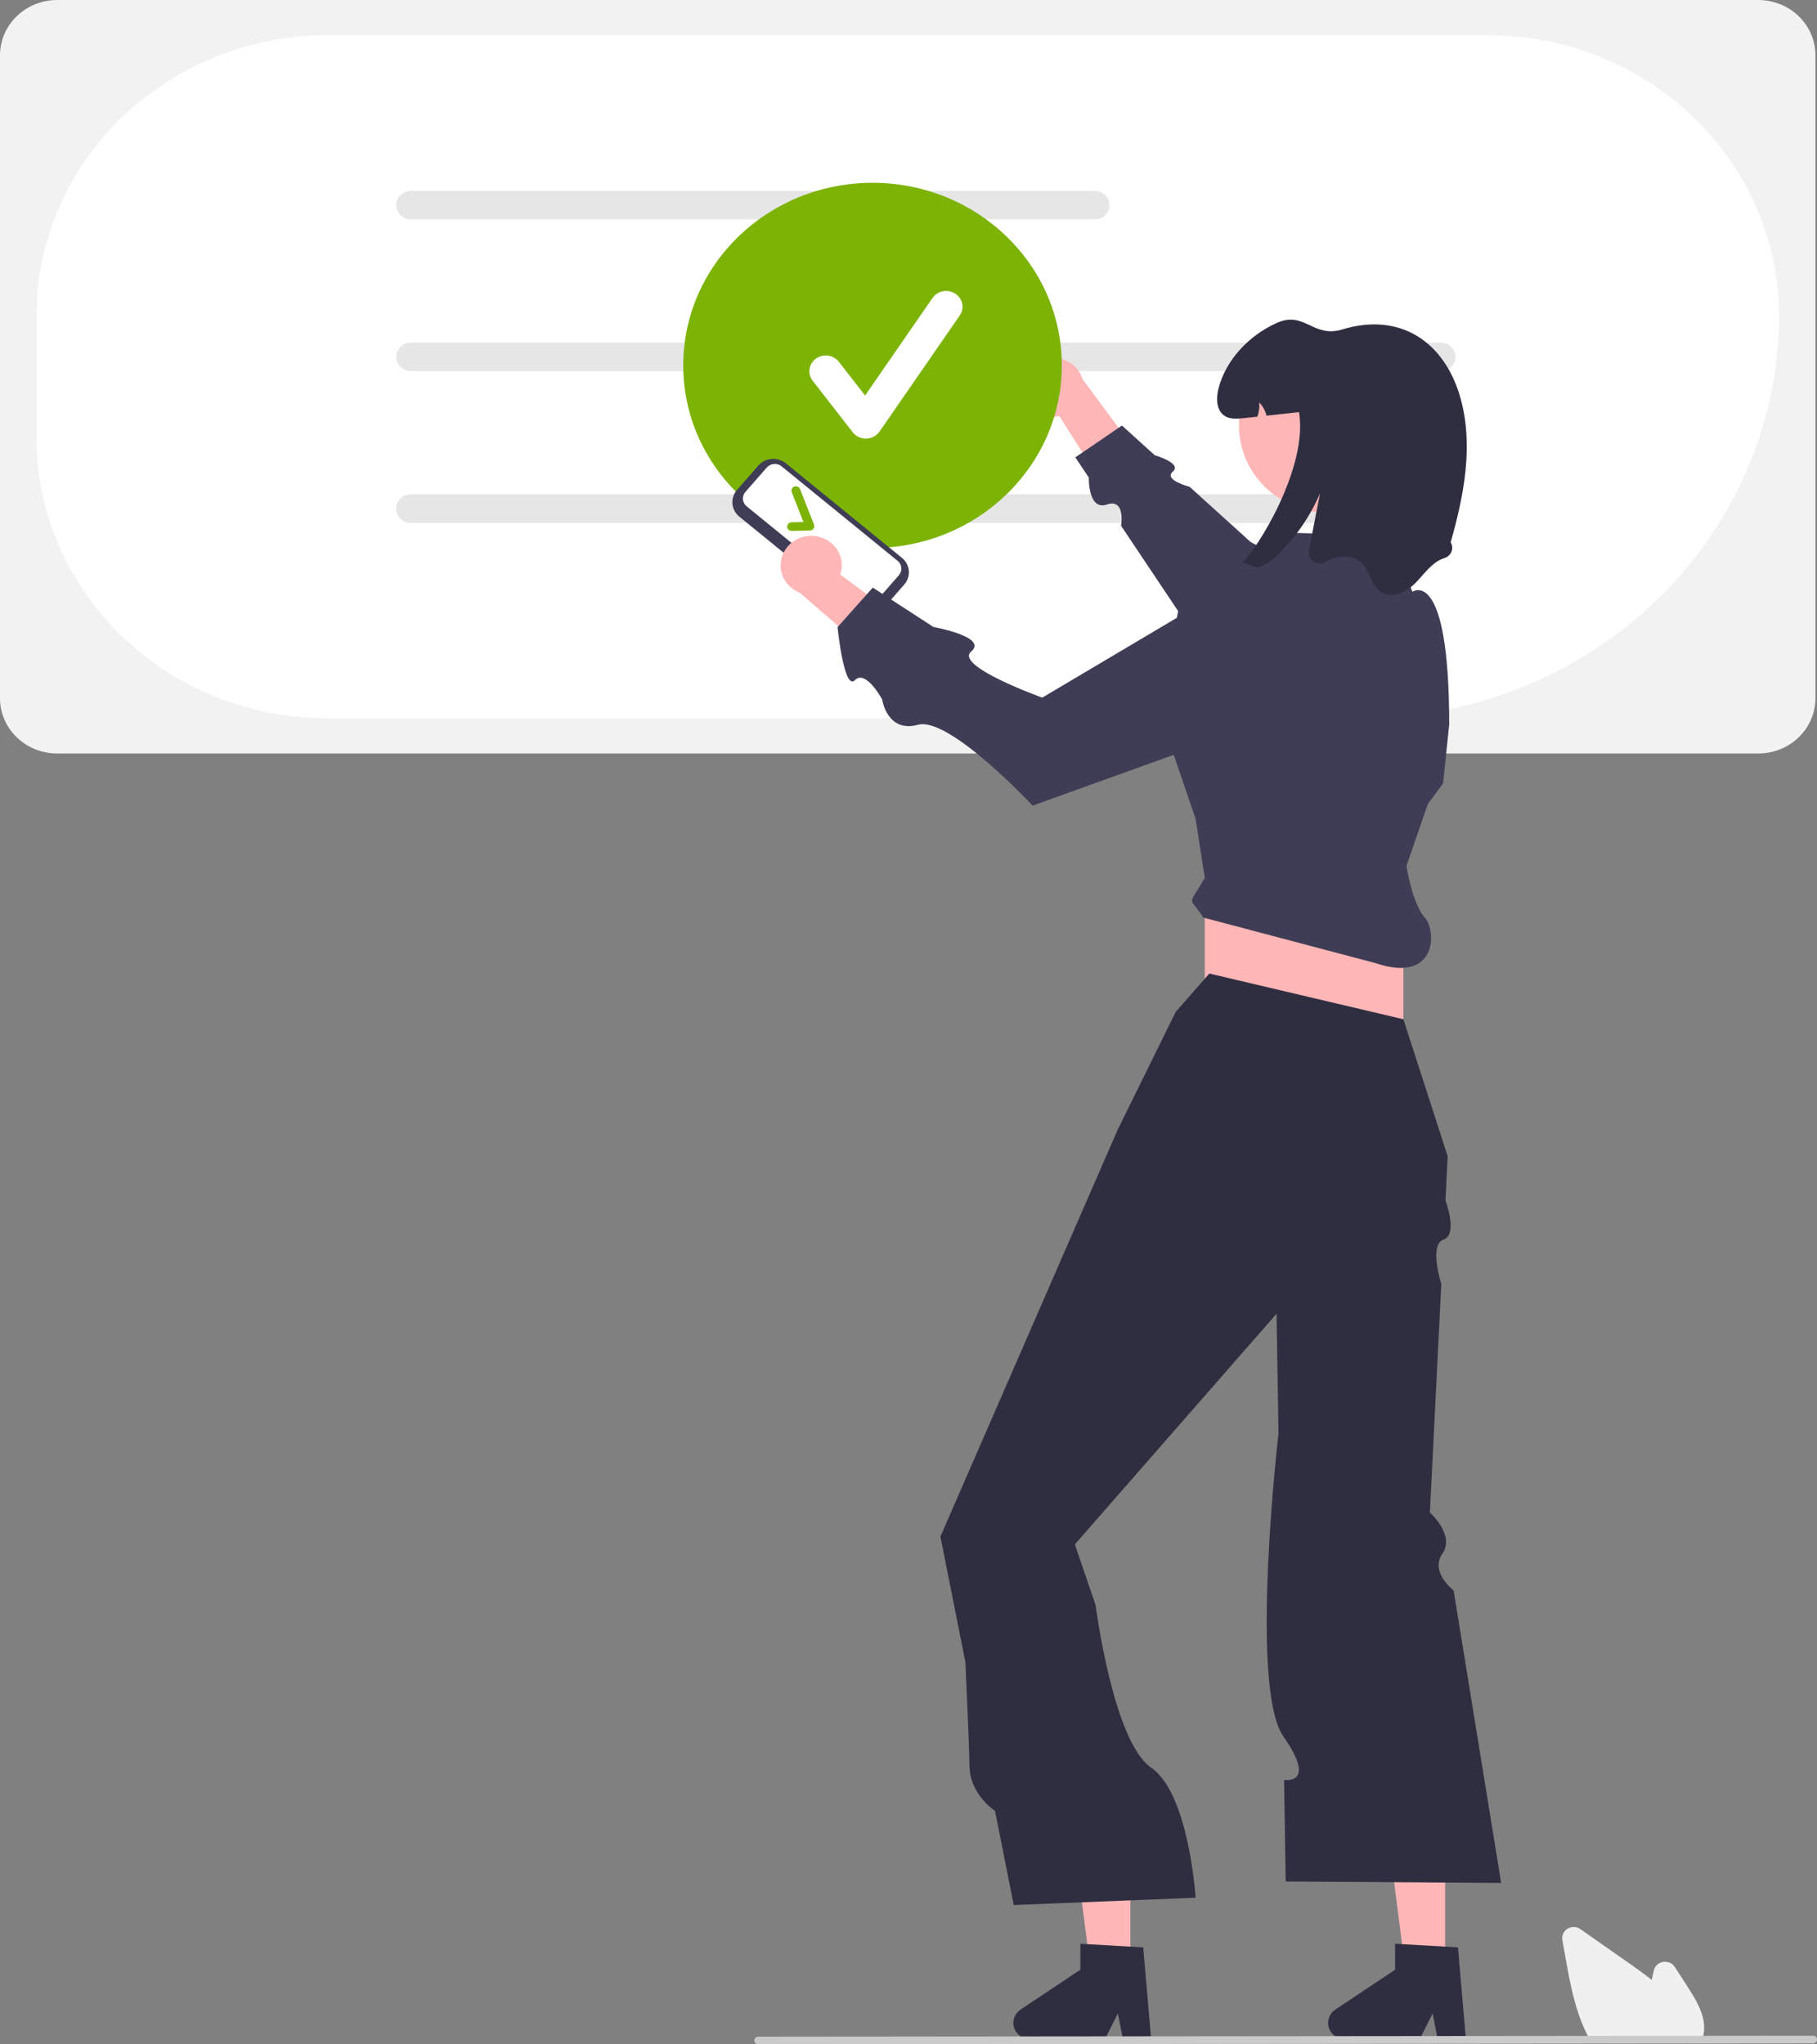 <svg width="400" height="450" viewBox="0 0 400 450" fill="none" xmlns="http://www.w3.org/2000/svg">
<rect x="0" y="0" width="400" height="450" fill="#808080" stroke="none"/>
<g clip-path="url(#clip0_277_21430)">
<path d="M387.072 165.858H12.586C9.249 165.854 6.05 164.574 3.691 162.298C1.331 160.023 0.004 156.937 0 153.719V12.139C0.004 8.921 1.331 5.835 3.691 3.56C6.05 1.284 9.249 0.004 12.586 0H387.072C390.408 0.004 393.607 1.284 395.967 3.56C398.326 5.835 399.654 8.921 399.657 12.139V153.719C399.653 156.937 398.326 160.023 395.967 162.298C393.607 164.574 390.408 165.854 387.072 165.858Z" fill="#F2F2F2"/>
<path d="M299.734 158.115H72.03C55.062 158.097 38.794 151.587 26.796 140.015C14.797 128.442 8.048 112.752 8.029 96.385V69.478C8.048 53.112 14.797 37.422 26.796 25.849C38.794 14.276 55.062 7.767 72.03 7.748H327.63C344.598 7.767 360.866 14.276 372.864 25.849C384.863 37.422 391.612 53.112 391.631 69.478C391.603 92.978 381.912 115.508 364.684 132.125C347.456 148.742 324.098 158.089 299.734 158.115Z" fill="white"/>
<path d="M240.995 48.278H90.48C89.619 48.278 88.794 47.948 88.185 47.361C87.576 46.774 87.234 45.978 87.234 45.147C87.234 44.317 87.576 43.521 88.185 42.934C88.794 42.346 89.619 42.017 90.48 42.017H240.995C241.856 42.017 242.682 42.346 243.29 42.934C243.899 43.521 244.241 44.317 244.241 45.147C244.241 45.978 243.899 46.774 243.29 47.361C242.682 47.948 241.856 48.278 240.995 48.278Z" fill="#E6E6E6"/>
<path d="M317.188 81.68H90.48C89.619 81.68 88.794 81.35 88.185 80.763C87.576 80.176 87.234 79.38 87.234 78.55C87.234 77.719 87.576 76.923 88.185 76.336C88.794 75.749 89.619 75.419 90.48 75.419H317.188C318.049 75.419 318.875 75.749 319.483 76.336C320.092 76.923 320.434 77.719 320.434 78.55C320.434 79.38 320.092 80.176 319.483 80.763C318.875 81.35 318.049 81.68 317.188 81.68Z" fill="#E6E6E6"/>
<path d="M317.188 115.083H90.48C89.619 115.083 88.794 114.753 88.185 114.166C87.576 113.579 87.234 112.782 87.234 111.952C87.234 111.122 87.576 110.325 88.185 109.738C88.794 109.151 89.619 108.821 90.48 108.821H317.188C318.049 108.821 318.875 109.151 319.483 109.738C320.092 110.325 320.434 111.122 320.434 111.952C320.434 112.782 320.092 113.579 319.483 114.166C318.875 114.753 318.049 115.083 317.188 115.083Z" fill="#E6E6E6"/>
<path d="M317.188 115.083H90.48C89.619 115.083 88.794 114.753 88.185 114.166C87.576 113.579 87.234 112.782 87.234 111.952C87.234 111.122 87.576 110.325 88.185 109.738C88.794 109.151 89.619 108.821 90.48 108.821H317.188C318.049 108.821 318.875 109.151 319.483 109.738C320.092 110.325 320.434 111.122 320.434 111.952C320.434 112.782 320.092 113.579 319.483 114.166C318.875 114.753 318.049 115.083 317.188 115.083Z" fill="#E6E6E6"/>
<path d="M225.112 85.514C225.148 86.457 225.398 87.381 225.844 88.221C226.29 89.061 226.922 89.796 227.695 90.375C228.468 90.953 229.363 91.362 230.317 91.571C231.271 91.78 232.261 91.785 233.217 91.585L245.595 111.171L250.864 100.388L238.301 83.442C237.847 81.915 236.827 80.602 235.436 79.751C234.044 78.901 232.378 78.572 230.752 78.828C229.126 79.083 227.654 79.905 226.615 81.137C225.575 82.37 225.04 83.927 225.112 85.514Z" fill="#FFB6B6"/>
<path d="M318.004 141.648L275.345 119.33L261.89 107.154C261.89 107.154 256.04 105.644 258.193 103.809C260.346 101.975 254.211 100.205 254.211 100.205L246.988 93.669L236.724 100.674L239.694 105.115C239.694 105.115 239.49 112.467 243.666 111.053C247.842 109.638 246.798 115.736 246.798 115.736L271.723 153.003L318.004 141.648Z" fill="#3F3D56"/>
<path d="M192.081 120.621C215.093 120.621 233.748 102.628 233.748 80.432C233.748 58.236 215.093 40.243 192.081 40.243C169.069 40.243 150.414 58.236 150.414 80.432C150.414 102.628 169.069 120.621 192.081 120.621Z" fill="#7CB305"/>
<path d="M318.136 434.375H309.472L305.35 402.144H318.136V434.375Z" fill="#FFB6B6"/>
<path d="M322.709 448.853H316.496L315.387 443.195L312.546 448.853H296.068C295.278 448.853 294.509 448.61 293.872 448.158C293.236 447.707 292.766 447.071 292.531 446.343C292.296 445.616 292.308 444.835 292.566 444.115C292.823 443.395 293.313 442.773 293.963 442.34L307.122 433.574V427.854L320.963 428.651L322.709 448.853Z" fill="#2F2E41"/>
<path d="M248.843 434.375H240.179L236.057 402.144H248.843V434.375Z" fill="#FFB6B6"/>
<path d="M253.417 448.853H247.204L246.095 443.195L243.254 448.853H226.776C225.986 448.853 225.217 448.61 224.58 448.158C223.944 447.707 223.474 447.071 223.239 446.343C223.004 445.616 223.016 444.835 223.274 444.115C223.531 443.395 224.021 442.773 224.671 442.34L237.83 433.574V427.854L251.671 428.651L253.417 448.853Z" fill="#2F2E41"/>
<path d="M308.943 190.611H265.215V238.628H308.943V190.611Z" fill="#FFB6B6"/>
<path d="M266.225 214.295L258.824 222.73L246.042 248.685L213.835 322.598L207.023 338.229L212.524 365.862C212.524 365.862 213.414 385.33 213.414 388.517C213.414 395.006 219.041 398.601 219.041 398.601L223.169 419.338L263.197 417.716C263.197 417.716 261.801 394.858 253.417 389.092C245.033 383.326 241.179 353.276 241.179 353.276L236.624 339.944L281.025 289.178L281.311 306.923L281.45 315.512C281.45 315.512 274.948 371.376 282.527 382.218C290.107 393.059 282.682 391.784 282.682 391.784L283.043 414.147L330.471 414.472L320.008 350.086C320.008 350.086 314.695 346.04 317.537 341.972C320.38 337.905 314.782 332.924 314.782 332.924L317.293 282.659C317.293 282.659 314.513 273.977 317.783 272.849C321.053 271.72 318.212 264.254 318.212 264.254L318.698 254.525L308.943 224.352L266.225 214.295Z" fill="#2F2E41"/>
<path d="M309.616 190.612L314.325 176.985L317.689 172.443L319.034 159.466C319.034 124.427 310.931 130.261 310.931 130.261L306.252 117.938L284.725 117.289L270.934 129.942L259.497 133.835L255.019 156.28L263.197 180.23L265.215 193.207C261.365 200.062 261.691 196.82 264.879 201.967L302.889 212.024C316.344 216.566 316.344 204.887 313.646 201.967C310.948 199.047 309.616 190.612 309.616 190.612Z" fill="#3F3D56"/>
<path d="M292.707 112.933C303.729 112.933 312.664 104.315 312.664 93.684C312.664 83.054 303.729 74.436 292.707 74.436C281.685 74.436 272.75 83.054 272.75 93.684C272.75 104.315 281.685 112.933 292.707 112.933Z" fill="#FFB6B6"/>
<path d="M319.35 119.378C319.538 119.685 319.652 120.028 319.684 120.382C319.715 120.736 319.663 121.093 319.532 121.425C319.401 121.758 319.193 122.057 318.926 122.302C318.658 122.546 318.336 122.729 317.984 122.837C315.307 123.694 313.659 126.192 311.735 128.19C309.817 130.182 306.73 131.837 304.281 130.481C301.839 129.131 301.671 125.686 299.625 123.817C297.634 122 294.324 122.221 291.983 123.603L291.913 123.644C291.509 123.898 291.036 124.033 290.554 124.03C290.072 124.028 289.6 123.89 289.199 123.632C288.797 123.375 288.483 123.009 288.294 122.581C288.105 122.153 288.051 121.68 288.138 121.223C288.958 117.015 289.778 112.808 290.597 108.601C288.444 113.604 285.318 118.163 281.387 122.032C280.305 123.237 278.933 124.169 277.391 124.745C275.992 125.173 274.633 123.778 273.274 124.031C276.651 121.182 288.007 102.923 285.975 90.718C283.587 90.977 281.199 91.237 278.811 91.496C278.552 90.406 278 89.401 277.21 88.583C277.306 89.644 277.166 90.713 276.799 91.717C275.804 91.827 274.801 91.931 273.806 92.041C272.42 92.191 270.913 92.32 269.722 91.62C267.738 90.452 267.677 87.688 268.242 85.507C269.897 79.168 274.916 73.867 281.058 71.09C287.2 68.319 289.016 74.49 295.488 72.517C308.27 68.624 318.065 75.281 321.516 87.636C324.416 97.998 322.31 108.997 319.35 119.378Z" fill="#2F2E41"/>
<path d="M374.601 449.272H350.164L350.059 449.088C349.747 448.542 349.445 447.962 349.163 447.367C346.646 442.17 345.582 436.225 344.643 430.98L343.936 427.027C343.851 426.548 343.915 426.055 344.121 425.612C344.328 425.169 344.666 424.795 345.094 424.539C345.522 424.282 346.02 424.155 346.523 424.173C347.026 424.19 347.513 424.353 347.92 424.639C351.634 427.245 355.349 429.849 359.066 432.45C360.473 433.438 362.08 434.581 363.619 435.816C363.768 435.121 363.923 434.423 364.078 433.735C364.185 433.26 364.437 432.826 364.801 432.49C365.165 432.154 365.625 431.93 366.121 431.847C366.618 431.764 367.129 431.826 367.589 432.025C368.049 432.224 368.437 432.551 368.703 432.964L371.562 437.394C373.648 440.63 375.488 443.818 375.113 447.257C375.115 447.299 375.112 447.341 375.104 447.382C375.028 447.947 374.889 448.502 374.689 449.037L374.601 449.272Z" fill="#F0F0F0"/>
<path d="M399.128 449.782L166.914 450C166.683 449.999 166.461 449.91 166.297 449.751C166.134 449.593 166.042 449.378 166.042 449.155C166.042 448.931 166.134 448.717 166.297 448.558C166.461 448.4 166.683 448.31 166.914 448.309L399.128 448.091C399.36 448.092 399.582 448.182 399.745 448.34C399.909 448.498 400 448.713 400 448.936C400 449.16 399.909 449.374 399.745 449.533C399.582 449.691 399.36 449.781 399.128 449.782Z" fill="#CACACA"/>
<path d="M188.293 134.524L162.75 113.719C161.877 113.006 161.333 111.988 161.237 110.889C161.141 109.79 161.501 108.698 162.238 107.855L166.939 102.485C167.678 101.643 168.733 101.118 169.873 101.025C171.013 100.933 172.144 101.28 173.019 101.991L198.561 122.796C199.434 123.509 199.979 124.527 200.075 125.626C200.171 126.725 199.811 127.816 199.074 128.66L194.373 134.029C193.634 134.872 192.579 135.397 191.439 135.489C190.299 135.582 189.168 135.235 188.293 134.524Z" fill="#3F3D56"/>
<path d="M164.091 108.287C163.693 108.742 163.499 109.33 163.551 109.922C163.603 110.514 163.896 111.063 164.367 111.447L189.909 132.252C190.381 132.635 190.99 132.822 191.605 132.772C192.219 132.722 192.787 132.44 193.186 131.986L197.887 126.616C198.284 126.162 198.478 125.574 198.426 124.981C198.374 124.389 198.081 123.84 197.61 123.456L172.068 102.651C171.597 102.268 170.987 102.081 170.373 102.131C169.759 102.181 169.19 102.464 168.792 102.918L164.091 108.287Z" fill="white"/>
<path d="M179.086 116.375C178.998 116.495 178.881 116.593 178.747 116.662C178.612 116.731 178.462 116.768 178.31 116.771L174.297 116.86C174.168 116.863 174.039 116.841 173.919 116.797C173.799 116.752 173.689 116.684 173.596 116.598C173.502 116.512 173.428 116.41 173.376 116.296C173.324 116.182 173.295 116.059 173.292 115.935C173.289 115.811 173.312 115.687 173.358 115.571C173.405 115.455 173.475 115.349 173.564 115.259C173.653 115.169 173.76 115.097 173.878 115.047C173.996 114.997 174.123 114.969 174.252 114.966L176.877 114.908L174.291 108.328C174.2 108.093 174.209 107.833 174.316 107.604C174.423 107.376 174.619 107.197 174.863 107.108C175.106 107.019 175.376 107.027 175.613 107.13C175.85 107.233 176.035 107.422 176.128 107.656L179.206 115.489C179.261 115.63 179.281 115.783 179.263 115.933C179.245 116.084 179.19 116.228 179.102 116.354L179.086 116.375Z" fill="#7CB305"/>
<path d="M179.601 118.028C180.569 118.165 181.494 118.506 182.311 119.025C183.128 119.544 183.817 120.23 184.329 121.034C184.842 121.837 185.165 122.74 185.277 123.677C185.389 124.615 185.286 125.565 184.976 126.46L203.817 140.458L192.131 144.337L176.031 130.449C174.507 129.847 173.264 128.727 172.539 127.3C171.814 125.874 171.656 124.24 172.096 122.709C172.536 121.178 173.543 119.856 174.926 118.993C176.31 118.131 177.973 117.787 179.601 118.028Z" fill="#FFB6B6"/>
<path d="M277.689 124.95L229.451 153.557C229.451 153.557 210.002 146.616 213.803 143.403C217.604 140.189 205.504 138.017 205.504 138.017L192.137 129.343L184.38 138.038C184.38 138.038 185.793 152.161 188.198 149.716C190.603 147.27 194.197 153.95 194.197 153.95C194.197 153.95 195.26 161.409 202.105 159.532C208.951 157.655 227.319 177.331 227.319 177.331L286.686 155.975L277.689 124.95Z" fill="#3F3D56"/>
<path d="M190.615 96.554C190.056 96.554 189.504 96.428 189.004 96.187C188.504 95.946 188.069 95.595 187.734 95.164L178.899 83.802C178.615 83.437 178.409 83.022 178.291 82.579C178.174 82.138 178.148 81.678 178.215 81.226C178.282 80.774 178.44 80.34 178.681 79.947C178.922 79.555 179.241 79.212 179.62 78.938C180.384 78.385 181.345 78.148 182.29 78.278C182.759 78.343 183.209 78.495 183.616 78.728C184.023 78.96 184.379 79.268 184.663 79.633L190.443 87.065L205.288 65.588C205.818 64.822 206.642 64.289 207.578 64.109C208.515 63.928 209.488 64.113 210.283 64.625C211.078 65.136 211.63 65.93 211.817 66.834C212.005 67.738 211.812 68.676 211.282 69.443L193.613 95.007C193.293 95.469 192.863 95.85 192.359 96.12C191.855 96.389 191.291 96.537 190.715 96.553C190.682 96.553 190.649 96.554 190.615 96.554Z" fill="white"/>
</g>
<defs>
<clipPath id="clip0_277_21430">
<rect width="400" height="450" fill="white"/>
</clipPath>
</defs>
</svg>
